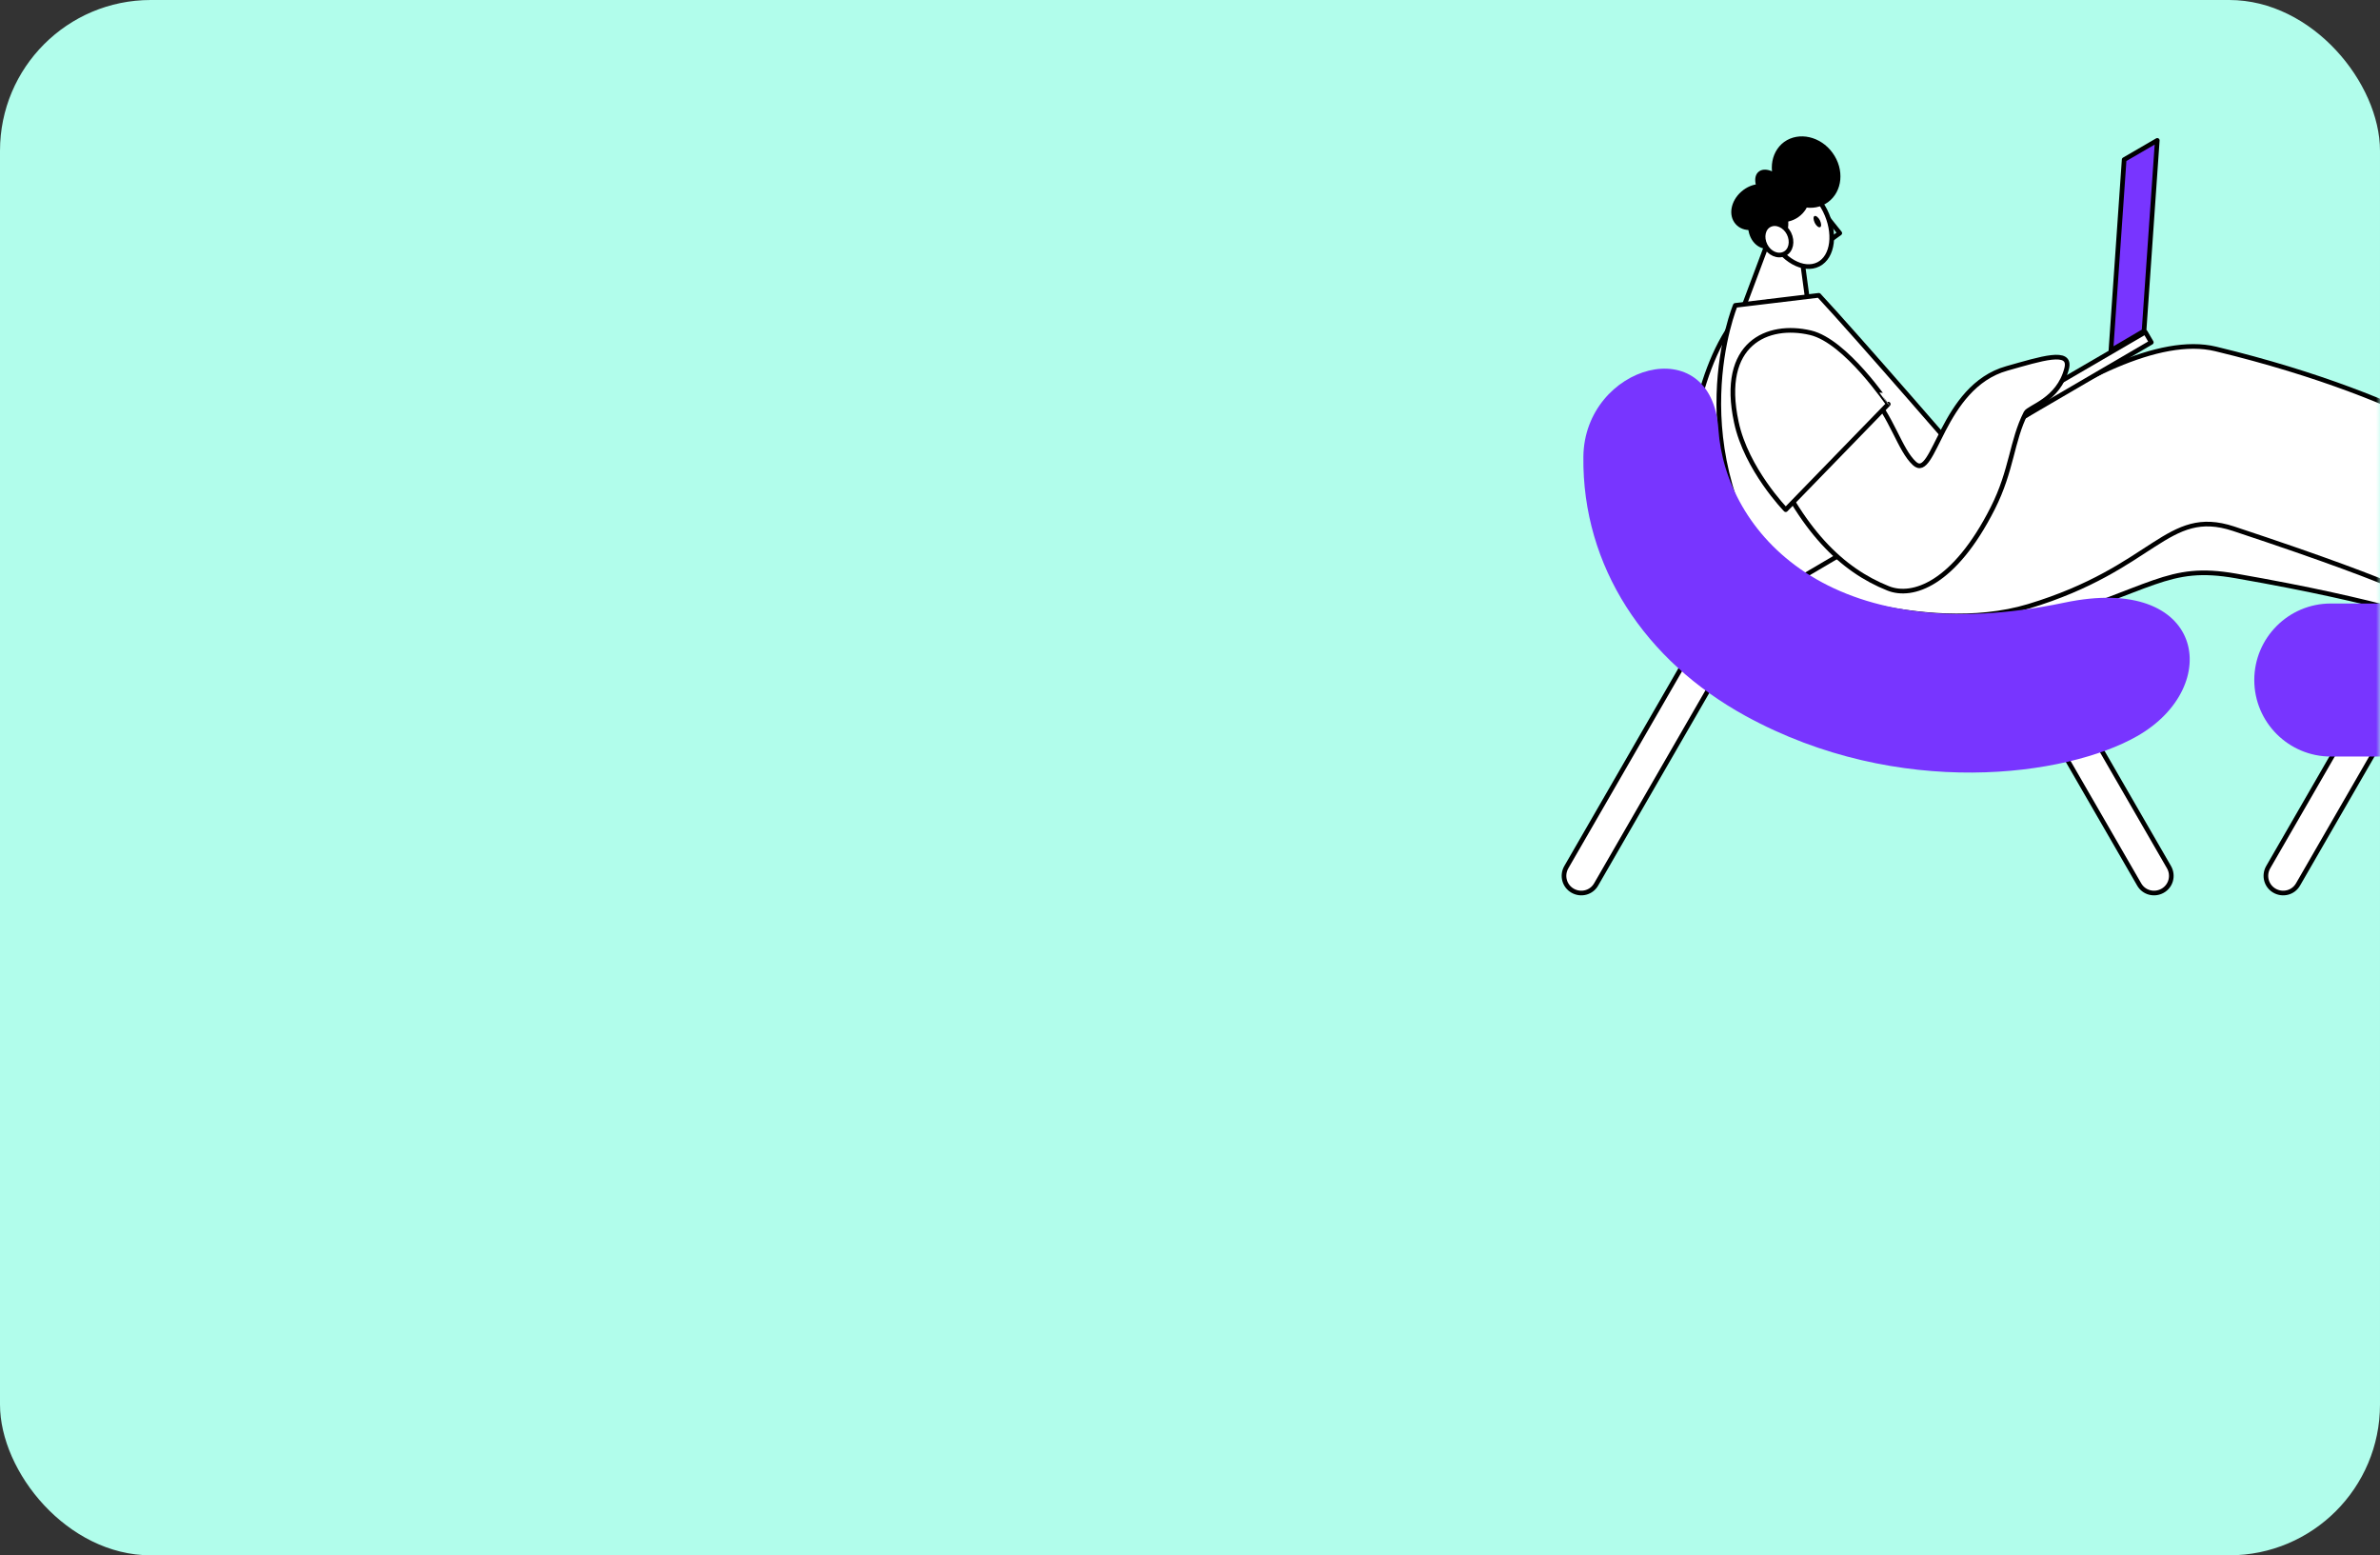 <?xml version="1.0" encoding="UTF-8"?> <svg xmlns="http://www.w3.org/2000/svg" xmlns:xlink="http://www.w3.org/1999/xlink" width="300px" height="196px" viewBox="0 0 300 196"><rect x="0" y="0" width="300" height="196" fill="#333333" stroke="none"/> <title>3</title> <defs> <rect id="path-1" x="0" y="0" width="300" height="196" rx="19"></rect> </defs> <g id="Main" stroke="none" stroke-width="1" fill="none" fill-rule="evenodd"> <g id="Group-2-Copy" transform="translate(0, -436)"> <g id="3" transform="translate(0, 436)"> <mask id="mask-2" fill="white"> <use xlink:href="#path-1"></use> </mask> <use id="Rectangle" fill="#B1FDEB" xlink:href="#path-1"></use> <g id="illustration-2" mask="url(#mask-2)"> <g transform="translate(197, 17)" id="Path"> <polygon stroke="#000000" stroke-width="0.585" fill="#FFFFFF" fill-rule="evenodd" stroke-linecap="round" stroke-linejoin="round" points="25.721 13.834 22.3 22.964 30.892 21.16 29.949 14.211"></polygon> <polygon stroke="#000000" stroke-width="0.585" fill="none" stroke-linecap="round" stroke-linejoin="round" points="33.073 10.091 34.905 12.38 33.558 13.35"></polygon> <path d="M27.067,6.185 C28.952,5.243 31.619,6.724 33.046,9.525 C34.447,12.326 34.07,15.369 32.211,16.312 C30.326,17.255 27.66,15.773 26.232,12.972 C24.805,10.172 25.182,7.128 27.067,6.185 L27.067,6.185 Z" stroke="#000000" stroke-width="0.585" fill="#FFFFFF" fill-rule="evenodd" stroke-linecap="round" stroke-linejoin="round"></path> <path d="M33.989,2.253 C35.524,4.354 35.255,7.128 33.423,8.475 C31.592,9.821 28.845,9.202 27.336,7.101 C25.801,5 26.071,2.226 27.902,0.88 C29.76,-0.44 32.481,0.18 33.989,2.253 L33.989,2.253 Z" stroke="none" fill="#000000" fill-rule="nonzero"></path> <path d="M32.4,10.764 C32.588,11.168 32.615,11.545 32.427,11.626 C32.238,11.707 31.942,11.464 31.753,11.087 C31.565,10.683 31.538,10.306 31.726,10.225 C31.888,10.145 32.211,10.387 32.4,10.764 L32.4,10.764 Z" stroke="none" fill="#000000" fill-rule="nonzero"></path> <path d="M22.489,7.155 C23.835,5.97 25.694,5.862 26.636,6.94 C27.579,8.017 27.283,9.848 25.936,11.033 C24.589,12.218 22.731,12.326 21.788,11.249 C20.819,10.172 21.142,8.34 22.489,7.155 L22.489,7.155 Z" stroke="none" fill="#000000" fill-rule="nonzero"></path> <path d="M25.828,4.92 C27.363,3.842 29.464,4.166 30.541,5.674 C31.619,7.182 31.215,9.283 29.68,10.36 C28.144,11.437 26.044,11.114 24.966,9.606 C23.916,8.098 24.293,5.997 25.828,4.92 L25.828,4.92 Z" stroke="none" fill="#000000" fill-rule="nonzero"></path> <path d="M24.67,4.65 C25.397,4.031 26.798,4.516 27.794,5.701 C28.791,6.886 29.033,8.34 28.306,8.96 C27.579,9.579 26.178,9.094 25.182,7.909 C24.185,6.724 23.943,5.243 24.67,4.65 L24.67,4.65 Z" stroke="none" fill="#000000" fill-rule="nonzero"></path> <path d="M26.286,8.286 C27.66,8.475 28.602,9.983 28.387,11.653 C28.171,13.323 26.852,14.535 25.478,14.346 C24.105,14.158 23.162,12.649 23.377,10.979 C23.593,9.31 24.913,8.098 26.286,8.286 L26.286,8.286 Z" stroke="none" fill="#000000" fill-rule="nonzero"></path> <path d="M26.071,11.33 C26.906,10.926 27.983,11.41 28.495,12.407 C29.006,13.43 28.764,14.588 27.929,14.992 C27.094,15.396 26.017,14.939 25.505,13.915 C24.993,12.892 25.236,11.734 26.071,11.33 L26.071,11.33 Z" stroke="#000000" stroke-width="0.585" fill="#FFFFFF" fill-rule="evenodd" stroke-linecap="round" stroke-linejoin="round"></path> <path d="M28.279,58.623 C28.279,58.623 45.22,66.056 58.713,61.99 C74.657,57.169 76.084,54.045 84.837,55.58 C103.825,58.892 110.693,61.64 110.693,61.64 L120.846,44.968 C120.846,44.968 108.646,35.919 82.333,29.536 C67.951,26.089 40.372,52.159 40.372,52.159 L28.279,58.623 L28.279,58.623 Z" stroke="#000000" stroke-width="0.585" fill="#FFFFFF" fill-rule="evenodd" stroke-linecap="round" stroke-linejoin="round"></path> <polygon stroke="#000000" stroke-width="0.585" fill="#FFFFFF" fill-rule="evenodd" stroke-linecap="round" stroke-linejoin="round" points="102.047 51.971 115.81 64.117 131.673 44.618 122.866 45.211 108.996 38.935"></polygon> <path d="M16.375,42.706 C16.375,42.706 13.224,55.472 22.812,70.958 C25.855,75.887 29.626,74.298 31.43,74.432 C33.235,74.567 28.71,42.868 28.71,42.868 C28.71,42.868 16.375,43.029 16.375,42.706 L16.375,42.706 Z" stroke="#000000" stroke-width="0.585" fill="#FFFFFF" fill-rule="evenodd" stroke-linecap="round" stroke-linejoin="round"></path> <path d="M34.285,29.59 C36.197,24.392 26.125,16.097 20.711,24.769 C15.917,32.391 15.486,44.43 15.486,44.43 C15.486,44.43 25.586,44.214 27.956,41.79 C31.215,38.478 32.104,35.515 34.285,29.59 L34.285,29.59 Z" stroke="#000000" stroke-width="0.585" fill="#FFFFFF" fill-rule="evenodd" stroke-linecap="round" stroke-linejoin="round"></path> <path d="M28.279,56.038 C28.279,56.038 45.22,63.471 58.713,59.404 C74.657,54.583 76.111,46.854 84.541,49.628 C108.053,57.411 108.969,59.027 108.969,59.027 L119.122,42.356 C119.122,42.356 108.619,33.333 82.306,26.977 C67.978,23.503 40.399,49.574 40.399,49.574 L28.279,56.038 L28.279,56.038 Z" stroke="#000000" stroke-width="0.585" fill="#FFFFFF" fill-rule="evenodd" stroke-linecap="round" stroke-linejoin="round"></path> <polygon stroke="#000000" stroke-width="0.585" fill="#7835FF" fill-rule="evenodd" stroke-linecap="round" stroke-linejoin="round" points="74.926 0.691 70.752 3.115 69.082 27.166 73.256 24.715"></polygon> <polygon stroke="#000000" stroke-width="0.585" fill="#FFFFFF" fill-rule="evenodd" stroke-linecap="round" stroke-linejoin="round" points="74.172 26.142 73.418 24.85 52.599 36.969 53.353 38.289"></polygon> <path d="M21.735,21.483 C21.735,21.483 14.247,39.501 27.687,57.169 L52.141,42.787 C52.141,42.787 36.924,25.2 32.265,20.217 L21.735,21.483 L21.735,21.483 Z" stroke="#000000" stroke-width="0.585" fill="#FFFFFF" fill-rule="evenodd" stroke-linecap="round" stroke-linejoin="round"></path> <path d="M30.622,26.008 C25.37,24.257 21.6,30.182 25.613,39.555 C30.03,49.897 35.201,54.826 40.991,57.142 C44.062,58.381 49.34,56.63 54.188,47.042 C56.612,42.248 56.558,38.585 58.363,35.03 C58.74,34.276 62.483,33.468 63.507,29.428 C64.126,26.95 60.275,28.216 55.966,29.428 C47.697,31.744 46.836,43.702 44.331,41.413 C42.419,39.663 41.557,35.623 38.46,32.121 C35.982,29.401 33.289,26.897 30.622,26.008 L30.622,26.008 Z" stroke="#000000" stroke-width="0.585" fill="#FFFFFF" fill-rule="evenodd" stroke-linecap="round" stroke-linejoin="round"></path> <path d="M31.215,24.931 C25.828,23.665 19.715,26.223 21.869,36.215 C23.135,42.14 28.091,47.231 28.091,47.231 L41.018,33.926 C40.991,33.953 35.686,25.981 31.215,24.931 L31.215,24.931 Z" stroke="#000000" stroke-width="0.585" fill="#FFFFFF" fill-rule="evenodd" stroke-linecap="round" stroke-linejoin="round"></path> <path d="M20.63,65.976 C21.223,64.925 20.873,63.606 19.822,63.013 C18.772,62.421 17.452,62.771 16.86,63.821 L0.431,92.289 C-0.162,93.339 0.189,94.659 1.239,95.251 C2.289,95.844 3.609,95.494 4.201,94.443 L20.63,65.976 L20.63,65.976 Z" stroke="#000000" stroke-width="0.585" fill="#FFFFFF" fill-rule="evenodd" stroke-linecap="round" stroke-linejoin="round"></path> <path d="M110.612,63.363 C111.204,62.313 110.854,60.993 109.804,60.401 C108.753,59.808 107.434,60.158 106.841,61.209 L88.904,92.289 C88.312,93.339 88.662,94.659 89.712,95.251 C90.763,95.844 92.082,95.494 92.675,94.443 L110.612,63.363 L110.612,63.363 Z" stroke="#000000" stroke-width="0.585" fill="#FFFFFF" fill-rule="evenodd" stroke-linecap="round" stroke-linejoin="round"></path> <path d="M56.666,66.784 C56.073,65.733 56.424,64.414 57.474,63.821 C58.524,63.229 59.844,63.579 60.437,64.629 L76.408,92.289 C77,93.339 76.65,94.659 75.6,95.251 C74.549,95.844 73.229,95.494 72.637,94.443 L56.666,66.784 L56.666,66.784 Z" stroke="#000000" stroke-width="0.585" fill="#FFFFFF" fill-rule="evenodd" stroke-linecap="round" stroke-linejoin="round"></path> <path d="M2.586,40.551 C2.424,54.395 10.369,66.272 23.027,73.22 C42.338,83.805 63.534,80.815 72.368,75.779 C83.383,69.531 80.959,55.203 63.211,58.946 C33.504,65.168 20.469,49.897 19.607,37.104 C18.772,24.338 2.72,28.997 2.586,40.551 L2.586,40.551 Z" stroke="none" fill="#7835FF" fill-rule="evenodd"></path> <path d="M134.474,68.696 C134.474,63.363 130.138,59.054 124.832,59.054 L96.795,59.054 C91.463,59.054 87.154,63.39 87.154,68.696 C87.154,74.028 91.49,78.338 96.795,78.338 L124.832,78.338 C130.165,78.338 134.474,74.028 134.474,68.696 L134.474,68.696 Z" stroke="none" fill="#7835FF" fill-rule="evenodd"></path> </g> </g> </g> </g> </g> </svg> 